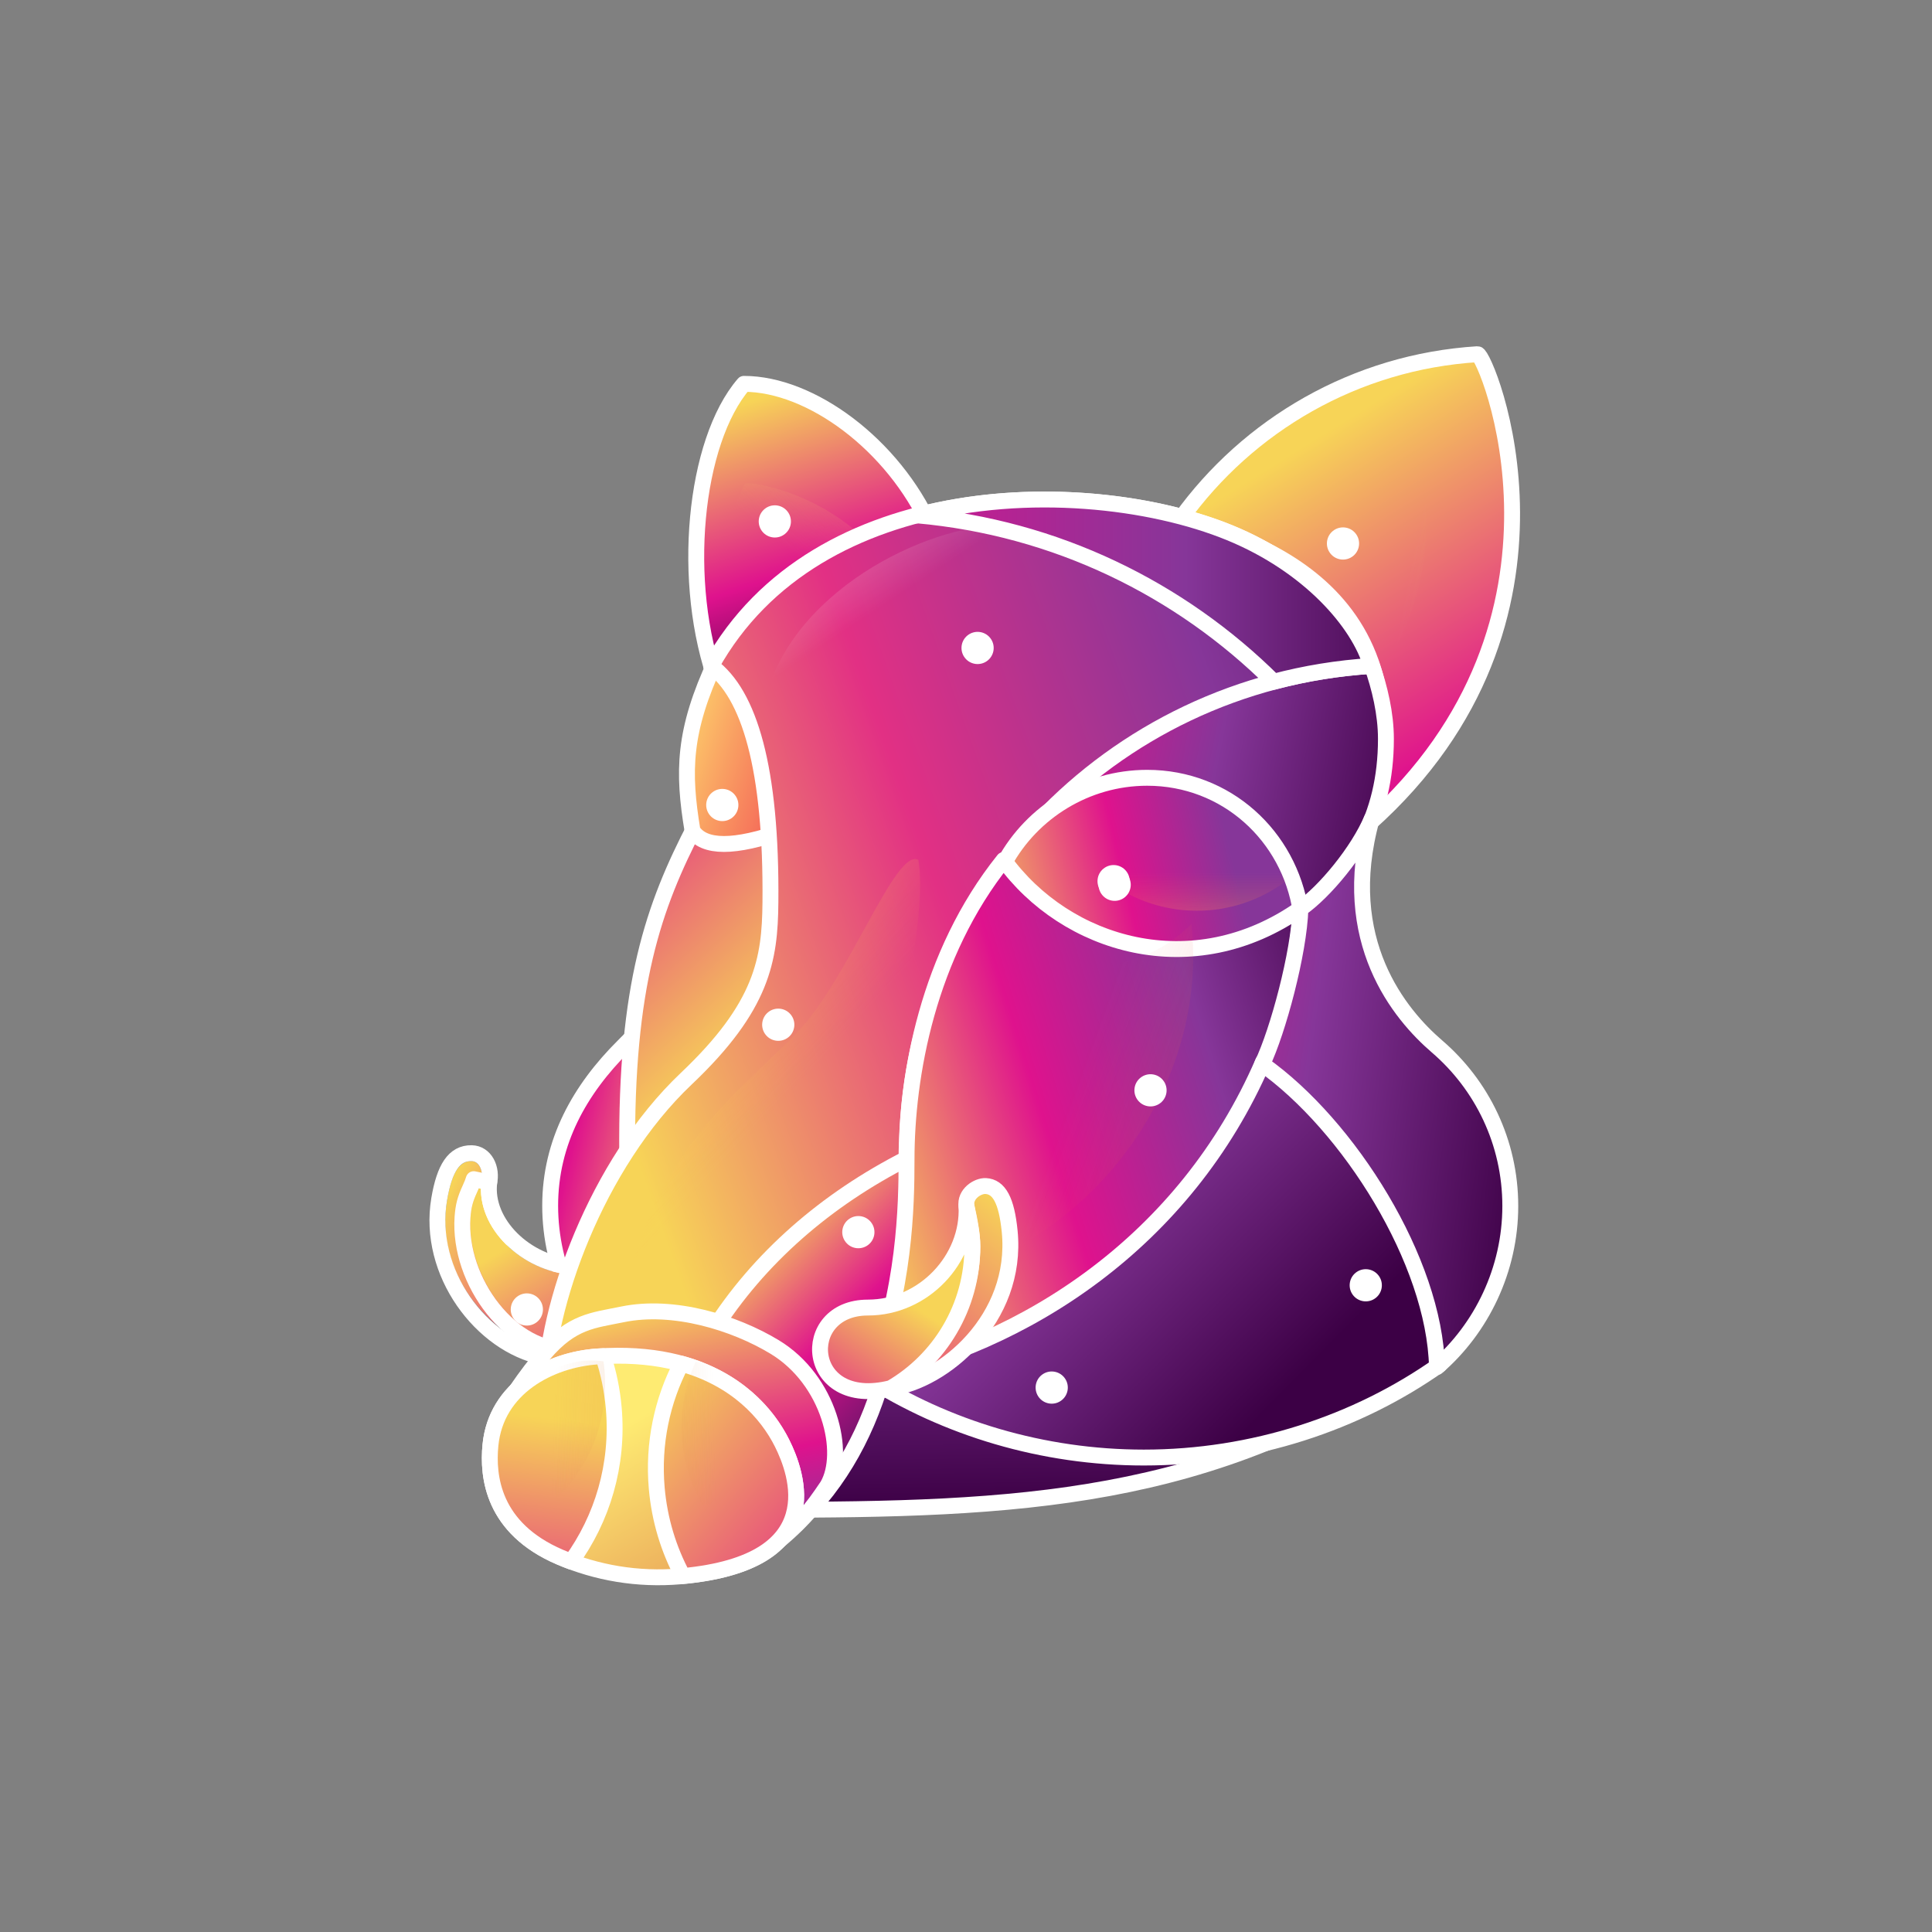 <?xml version="1.0" encoding="UTF-8"?>
<svg width="120px" height="120px" viewBox="0 0 120 120" version="1.1" xmlns="http://www.w3.org/2000/svg" xmlns:xlink="http://www.w3.org/1999/xlink">
    <rect x="0" y="0" width="120" height="120" fill="#808080" stroke="none"/>
    <!-- Generator: Sketch 48.2 (47327) - http://www.bohemiancoding.com/sketch -->
    <title>Icon_jabalí_small</title>
    <desc>Created with Sketch.</desc>
    <defs>
        <linearGradient x1="29.758%" y1="38.221%" x2="136.016%" y2="-8.708%" id="linearGradient-1">
            <stop stop-color="#F7D457" offset="0%"></stop>
            <stop stop-color="#DF128D" offset="42.932%"></stop>
            <stop stop-color="#863699" offset="100%"></stop>
        </linearGradient>
        <linearGradient x1="109.251%" y1="135.336%" x2="42.018%" y2="12.712%" id="linearGradient-2">
            <stop stop-color="#863699" offset="0%"></stop>
            <stop stop-color="#DF128D" offset="47.7%"></stop>
            <stop stop-color="#F7D457" offset="100%"></stop>
        </linearGradient>
        <linearGradient x1="72.345%" y1="55.158%" x2="335.392%" y2="111.659%" id="linearGradient-3">
            <stop stop-color="#FFEE70" stop-opacity="0" offset="0%"></stop>
            <stop stop-color="#E0734B" offset="100%"></stop>
        </linearGradient>
        <linearGradient x1="8.643%" y1="88.186%" x2="66.372%" y2="0%" id="linearGradient-4">
            <stop stop-color="#3C0045" offset="0%"></stop>
            <stop stop-color="#DF128D" offset="42.901%"></stop>
            <stop stop-color="#F7D457" offset="100%"></stop>
        </linearGradient>
        <linearGradient x1="50%" y1="50%" x2="335.392%" y2="111.659%" id="linearGradient-5">
            <stop stop-color="#FFEE70" stop-opacity="0" offset="0%"></stop>
            <stop stop-color="#E0734B" offset="100%"></stop>
        </linearGradient>
        <linearGradient x1="11.61%" y1="50%" x2="109.969%" y2="62.375%" id="linearGradient-6">
            <stop stop-color="#DF128D" offset="0%"></stop>
            <stop stop-color="#863699" offset="42.932%"></stop>
            <stop stop-color="#3C0045" offset="100%"></stop>
        </linearGradient>
        <linearGradient x1="100%" y1="29.369%" x2="0%" y2="75.284%" id="linearGradient-7">
            <stop stop-color="#F7D457" offset="0%"></stop>
            <stop stop-color="#DF128D" offset="100%"></stop>
        </linearGradient>
        <path d="M29.71,83.66 C27.764,83.912 27.249,83.521 27.597,83.21 C29.449,81.553 33.923,78.507 34.287,75.715 C34.399,74.85 34.458,74.316 34.336,73.539 C34.226,72.84 34.588,72.297 35.035,72.321 C35.784,72.36 36.208,73.122 36.38,74.864 C36.866,79.784 32.639,83.28 29.71,83.66 Z" id="path-8"></path>
        <linearGradient x1="17.326%" y1="132.689%" x2="86.528%" y2="45.295%" id="linearGradient-9">
            <stop stop-color="#DF128D" offset="0%"></stop>
            <stop stop-color="#F7D457" offset="100%"></stop>
        </linearGradient>
        <path d="M32.297,83.257 C35.935,83.704 39.1,79.379 39.1,75.984 C39.1,74.785 38.767,74.481 38.583,73.688 C38.723,76.636 35.632,79.081 32.494,79.081 C28.542,79.081 27.34,82.649 32.297,83.257 Z" id="path-10"></path>
        <linearGradient x1="14.334%" y1="-72.641%" x2="22.898%" y2="100%" id="linearGradient-11">
            <stop stop-color="#863699" offset="0%"></stop>
            <stop stop-color="#3C0045" offset="100%"></stop>
        </linearGradient>
        <linearGradient x1="50%" y1="78.543%" x2="-68.773%" y2="-168.402%" id="linearGradient-12">
            <stop stop-color="#F7D457" offset="0%"></stop>
            <stop stop-color="#DF128D" offset="42.932%"></stop>
            <stop stop-color="#863699" offset="100%"></stop>
        </linearGradient>
        <linearGradient x1="-33.7%" y1="26.595%" x2="302.656%" y2="222.111%" id="linearGradient-13">
            <stop stop-color="#FFEE70" offset="0%"></stop>
            <stop stop-color="#F56458" offset="35.996%"></stop>
            <stop stop-color="#7D0F1D" offset="55.158%"></stop>
            <stop stop-color="#43000C" offset="100%"></stop>
        </linearGradient>
        <linearGradient x1="15.095%" y1="74.641%" x2="130.992%" y2="23.038%" id="linearGradient-14">
            <stop stop-color="#F7D457" offset="0%"></stop>
            <stop stop-color="#E23084" offset="34.463%"></stop>
            <stop stop-color="#863699" offset="64.554%"></stop>
            <stop stop-color="#3C0045" offset="100%"></stop>
        </linearGradient>
        <linearGradient x1="47.25%" y1="-42.916%" x2="50%" y2="9.046%" id="linearGradient-15">
            <stop stop-color="#FFF38B" offset="0%"></stop>
            <stop stop-color="#FFFFFF" stop-opacity="0" offset="100%"></stop>
        </linearGradient>
        <linearGradient x1="40.422%" y1="-135.544%" x2="50%" y2="30.215%" id="linearGradient-16">
            <stop stop-color="#FFF38B" offset="0%"></stop>
            <stop stop-color="#FFC94E" stop-opacity="0" offset="100%"></stop>
        </linearGradient>
        <linearGradient x1="-12.088%" y1="73.273%" x2="153.008%" y2="50%" id="linearGradient-17">
            <stop stop-color="#F7D457" offset="0%"></stop>
            <stop stop-color="#DF128D" offset="32.433%"></stop>
            <stop stop-color="#863699" offset="55.158%"></stop>
            <stop stop-color="#863699" offset="100%"></stop>
        </linearGradient>
        <linearGradient x1="54.817%" y1="186.564%" x2="54.817%" y2="69.226%" id="linearGradient-18">
            <stop stop-color="#FFEE70" offset="0%"></stop>
            <stop stop-color="#F56458" stop-opacity="0" offset="100%"></stop>
        </linearGradient>
        <linearGradient x1="36.907%" y1="10.715%" x2="77.289%" y2="85.772%" id="linearGradient-19">
            <stop stop-color="#F7D457" offset="0%"></stop>
            <stop stop-color="#DF128D" offset="51.887%"></stop>
            <stop stop-color="#581464" offset="100%"></stop>
        </linearGradient>
        <linearGradient x1="-6.718%" y1="59.031%" x2="116.367%" y2="12.772%" id="linearGradient-20">
            <stop stop-color="#F7D457" offset="0%"></stop>
            <stop stop-color="#DF128D" offset="35.814%"></stop>
            <stop stop-color="#863699" offset="66.91%"></stop>
            <stop stop-color="#3C0045" offset="100%"></stop>
        </linearGradient>
        <linearGradient x1="52.95%" y1="43.882%" x2="273.583%" y2="197.447%" id="linearGradient-21">
            <stop stop-color="#F56458" stop-opacity="0" offset="0%"></stop>
            <stop stop-color="#680013" offset="100%"></stop>
        </linearGradient>
        <linearGradient x1="-3.077%" y1="13.001%" x2="81.556%" y2="70.524%" id="linearGradient-22">
            <stop stop-color="#DF128D" offset="0%"></stop>
            <stop stop-color="#863699" offset="45.729%"></stop>
            <stop stop-color="#3C0045" offset="100%"></stop>
        </linearGradient>
        <linearGradient x1="-38.579%" y1="5.361%" x2="114.141%" y2="50%" id="linearGradient-23">
            <stop stop-color="#DF128D" offset="0%"></stop>
            <stop stop-color="#863699" offset="41.419%"></stop>
            <stop stop-color="#3C0045" offset="100%"></stop>
        </linearGradient>
        <linearGradient x1="19.051%" y1="8.049%" x2="65.811%" y2="139.86%" id="linearGradient-24">
            <stop stop-color="#F7D457" offset="0%"></stop>
            <stop stop-color="#DF128D" offset="49.249%"></stop>
            <stop stop-color="#863699" offset="75.11%"></stop>
            <stop stop-color="#863699" offset="100%"></stop>
        </linearGradient>
        <linearGradient x1="42.509%" y1="31.4%" x2="100%" y2="114.889%" id="linearGradient-25">
            <stop stop-color="#FEEB72" offset="0%"></stop>
            <stop stop-color="#E1894F" offset="100%"></stop>
        </linearGradient>
        <linearGradient x1="0%" y1="9.931%" x2="100%" y2="137.391%" id="linearGradient-26">
            <stop stop-color="#F7D457" offset="0%"></stop>
            <stop stop-color="#DF128D" offset="100%"></stop>
        </linearGradient>
        <linearGradient x1="50%" y1="28.451%" x2="33.196%" y2="152.154%" id="linearGradient-27">
            <stop stop-color="#F7D457" offset="0%"></stop>
            <stop stop-color="#DF128D" offset="100%"></stop>
        </linearGradient>
        <linearGradient x1="472.291%" y1="41.181%" x2="50%" y2="73.184%" id="linearGradient-28">
            <stop stop-color="#FEEB72" offset="0%"></stop>
            <stop stop-color="#E1894F" stop-opacity="0" offset="100%"></stop>
        </linearGradient>
        <linearGradient x1="407.655%" y1="156.993%" x2="63.361%" y2="41.181%" id="linearGradient-29">
            <stop stop-color="#FEEB72" offset="0%"></stop>
            <stop stop-color="#E1894F" stop-opacity="0" offset="100%"></stop>
        </linearGradient>
        <linearGradient x1="79.823%" y1="2.436%" x2="0%" y2="150.727%" id="linearGradient-30">
            <stop stop-color="#F7D457" offset="0%"></stop>
            <stop stop-color="#DF128D" offset="100%"></stop>
        </linearGradient>
        <linearGradient x1="29.543%" y1="119.803%" x2="68.123%" y2="50%" id="linearGradient-31">
            <stop stop-color="#DF128D" offset="0%"></stop>
            <stop stop-color="#F7D457" offset="100%"></stop>
        </linearGradient>
        <linearGradient x1="-16.755%" y1="59.948%" x2="115.148%" y2="59.948%" id="linearGradient-32">
            <stop stop-color="#DF128D" offset="0%"></stop>
            <stop stop-color="#863699" offset="57.435%"></stop>
            <stop stop-color="#3C0045" offset="100%"></stop>
        </linearGradient>
    </defs>
    <g id="Page-1" stroke="none" stroke-width="1" fill="none" fill-rule="evenodd">
        <g id="Icon_jabalí_small">
            <path d="M45.026,84.884 C47.793,82.49 49.58,78.837 49.58,74.887 C49.58,70.919 47.733,67.662 45.026,64.971 C39.936,59.911 38.051,55.376 36.545,56.418 C36.543,59.054 35.146,64.03 34.172,66.067 C39.566,69.877 44.874,78.327 45.026,84.884 Z" id="Oval-10-Copy-25" stroke="#FFFFFF" stroke-width="0.987" fill="url(#linearGradient-1)" stroke-linejoin="round" transform="translate(41.876, 70.576) scale(-1, 1) translate(-41.876, -70.576) "></path>
            <path d="M85.03,51.163 C99.225,38.492 92.29,21.968 91.774,22 C84.181,22.476 77.521,26.398 73.335,32.224 C76.726,33.268 89.182,36.17 85.03,51.163 Z" id="Oval-2-Copy-2" stroke="#FFFFFF" stroke-width="0.987" fill="url(#linearGradient-2)" stroke-linejoin="round"></path>
            <path d="M82.585,45.37 C92.171,36.813 87.487,25.654 87.139,25.676 C82.011,25.997 77.514,28.646 74.687,32.58 C76.977,33.285 85.389,35.245 82.585,45.37 Z" id="Oval-2-Copy-5" fill="url(#linearGradient-3)"></path>
            <path d="M50.974,43.697 C55.383,38.662 57.725,30.13 56.121,25.68 C52.244,24.189 46.116,25.874 42.119,29.828 C44.623,31.93 50.644,36.732 50.974,43.697 Z" id="Oval-2-Copy-4" stroke="#FFFFFF" stroke-width="0.987" fill="url(#linearGradient-4)" stroke-linejoin="round" transform="translate(49.373, 34.42) scale(-1, 1) rotate(-21) translate(-49.373, -34.42) "></path>
            <path d="M51.403,44.971 C58.729,38.431 55.15,29.903 54.883,29.92 C50.965,30.166 47.528,32.19 45.367,35.196 C47.117,35.736 53.546,37.233 51.403,44.971 Z" id="Oval-2-Copy-7" fill="url(#linearGradient-5)" transform="translate(50.679, 37.445) rotate(-60) translate(-50.679, -37.445) "></path>
            <path d="M80.739,56.493 C83.979,54.117 86.082,50.795 86.082,45.892 C86.082,44.337 85.694,42.686 85.196,41.303 C74.931,41.759 65.786,48.002 62.293,53.461 C64.58,50.797 67.013,47.899 72.857,48.581 C76.88,49.051 80.132,52.584 80.739,56.493 Z" id="Oval-10-Copy-12" stroke="#FFFFFF" stroke-width="0.987" fill="url(#linearGradient-6)" stroke-linejoin="round"></path>
            <g id="Oval-11-Copy-7" stroke-linejoin="round" transform="translate(31.957, 78.03) scale(-1, 1) rotate(-4) translate(-31.957, -78.03) ">
                <use fill="url(#linearGradient-7)" fill-rule="evenodd" xlink:href="#path-8"></use>
                <path stroke="#FFFFFF" stroke-width="0.987" d="M29.773,84.15 C28.812,84.274 28.093,84.26 27.643,84.116 C27.003,83.911 26.762,83.294 27.268,82.842 C27.638,82.511 29.681,80.845 30.232,80.367 C31.801,79.007 32.854,77.863 33.409,76.797 C33.621,76.391 33.751,76.009 33.797,75.652 C33.931,74.619 33.947,74.24 33.848,73.616 C33.699,72.666 34.23,71.784 35.061,71.828 C36.15,71.885 36.679,72.874 36.871,74.815 C37.328,79.441 33.594,83.654 29.773,84.15 Z"></path>
            </g>
            <g id="Oval-11-Copy-6" stroke-linejoin="round" transform="translate(34.067, 78.489) scale(-1, 1) rotate(-4) translate(-34.067, -78.489) ">
                <use fill="url(#linearGradient-9)" fill-rule="evenodd" xlink:href="#path-10"></use>
                <path stroke="#FFFFFF" stroke-width="0.987" d="M32.237,83.747 C29.727,83.439 28.308,82.299 28.569,80.853 C28.808,79.53 30.427,78.587 32.494,78.587 C35.484,78.587 38.211,76.259 38.09,73.711 L39.064,73.576 C39.106,73.759 39.153,73.903 39.245,74.153 C39.26,74.193 39.26,74.193 39.275,74.235 C39.506,74.858 39.594,75.266 39.594,75.984 C39.594,79.97 35.955,84.203 32.237,83.747 Z"></path>
            </g>
            <path d="M47.455,93.776 C63.146,93.776 75.306,93.284 88.14,84.486 C75.161,91.985 62.657,91.299 53.299,85.218 C52.09,88.747 49.869,91.939 47.455,93.776 Z" id="Oval-10-Copy-24" stroke="#FFFFFF" stroke-width="0.987" fill="url(#linearGradient-11)" stroke-linejoin="round"></path>
            <path d="M43.206,51.256 C40.585,56.306 38.861,61.175 38.957,71.718 C48.614,63.593 49.58,59.53 47.841,51.256 C45.824,52.082 44.213,52.13 43.206,51.256 Z" id="Oval-10-Copy-17" stroke="#FFFFFF" stroke-width="0.987" fill="url(#linearGradient-12)" stroke-linejoin="round"></path>
            <path d="M44.462,41.055 C42.434,45.408 42.404,47.939 43.013,51.599 C43.721,52.695 45.621,52.695 48.71,51.599 C48.26,45.279 46.844,41.765 44.462,41.055 Z" id="Path-4" stroke="#FFFFFF" stroke-width="0.987" fill="url(#linearGradient-13)" stroke-linejoin="round"></path>
            <path d="M44.172,41.362 C50.742,29.517 67.771,29.561 76.386,33.092 C81.317,35.113 84.415,38.701 85.174,41.362 C68.787,42.409 56.339,55.821 56.339,71.525 C56.339,80.634 53.671,90.789 50.069,93.928 C49.154,89.182 41.229,81.369 33.872,86.362 C33.872,81.247 37.014,72.314 42.626,66.998 C47.368,62.505 47.818,59.581 47.852,56.068 C47.933,47.68 46.53,43.096 44.172,41.362 Z" id="Oval-10-Copy-13" stroke="#FFFFFF" stroke-width="0.987" fill="url(#linearGradient-14)" stroke-linejoin="round"></path>
            <path d="M52.12,40.062 C55.896,33.253 65.685,33.278 70.637,35.308 C73.471,36.47 75.252,38.532 75.688,40.062 C66.269,40.664 59.114,48.373 59.114,57.4 C59.114,62.636 57.58,68.473 55.51,70.278 C54.983,67.549 50.428,63.058 46.199,65.929 C46.199,62.988 48.005,57.854 51.231,54.798 C53.957,52.215 54.215,50.534 54.235,48.515 C54.282,43.694 53.475,41.059 52.12,40.062 Z" id="Oval-10-Copy-16" fill="url(#linearGradient-15)" transform="translate(60.944, 52.199) rotate(-30) translate(-60.944, -52.199) "></path>
            <path d="M34.181,70.365 C42.427,63.967 49.232,65.18 54.901,65.137 C59.512,65.102 67.452,61.31 67.899,62.878 C64.024,68.423 38.273,81.855 38.293,79.785 C38.341,74.843 35.57,71.387 34.181,70.365 Z" id="Oval-10-Copy-26" fill="url(#linearGradient-16)" transform="translate(51.04, 71.249) rotate(-45) translate(-51.04, -71.249) "></path>
            <path d="M62.397,53.559 C64.107,50.437 67.479,48.31 71.254,48.31 C76.165,48.31 80.079,51.91 80.793,56.62 C78.635,58.206 75.971,59.143 73.088,59.143 C68.663,59.143 64.754,56.935 62.397,53.559 Z" id="Combined-Shape" stroke="#FFFFFF" stroke-width="0.987" fill="url(#linearGradient-17)" stroke-linejoin="round"></path>
            <path d="M66.768,52.609 C67.98,50.397 70.369,48.89 73.044,48.89 C76.523,48.89 79.296,51.441 79.803,54.778 C78.273,55.902 76.386,56.566 74.344,56.566 C71.208,56.566 68.438,55.001 66.768,52.609 Z" id="Combined-Shape-Copy" fill="url(#linearGradient-18)"></path>
            <path d="M56.338,71.955 C56.305,81.612 55.102,89.336 49.452,94.7 C47.706,93.955 49.793,88.783 48.633,86.607 C47.115,83.759 46.174,83.296 44.263,82.668 C47.131,78.132 51.32,74.506 56.338,71.955 Z" id="Combined-Shape" stroke="#FFFFFF" stroke-width="0.987" fill="url(#linearGradient-19)" stroke-linejoin="round"></path>
            <path d="M56.307,72.038 C56.307,74.876 56.215,80.165 54.03,85.651 C68.28,82.961 79.861,70.788 80.801,56.418 C74.086,61.15 66.181,58.726 62.342,53.413 C57.61,59.318 56.307,66.842 56.307,72.038 Z" id="Oval-10-Copy-20" stroke="#FFFFFF" stroke-width="0.987" fill="url(#linearGradient-20)" stroke-linejoin="round"></path>
            <path d="M59.92,68.734 C59.92,70.55 59.861,73.933 58.464,77.441 C67.578,75.721 74.986,67.935 75.587,58.744 C71.292,61.77 66.235,60.22 63.78,56.822 C60.753,60.599 59.92,65.411 59.92,68.734 Z" id="Oval-10-Copy-21" fill="url(#linearGradient-21)" transform="translate(67.025, 67.132) rotate(-10) translate(-67.025, -67.132) "></path>
            <path d="M71.044,90.531 C77.809,90.531 84.27,88.401 89.409,84.772 C88.845,77.795 84.76,70.947 78.448,65.96 C73.618,77.104 63.68,83.548 53.828,85.547 C58.741,88.702 64.776,90.531 71.044,90.531 Z" id="Oval-10-Copy-22" stroke="#FFFFFF" stroke-width="0.987" fill="url(#linearGradient-22)" stroke-linejoin="round"></path>
            <path d="M89.253,84.908 C92.02,82.513 93.807,78.86 93.807,74.91 C93.807,70.943 92.041,67.389 89.253,64.994 C86.973,63.035 83.096,58.443 85.209,50.848 C84.369,52.855 82.278,55.399 80.772,56.441 C80.686,59.193 79.373,64.053 78.399,66.09 C83.793,69.9 89.101,78.351 89.253,84.908 Z" id="Oval-10-Copy-23" stroke="#FFFFFF" stroke-width="0.987" fill="url(#linearGradient-23)" stroke-linejoin="round"></path>
            <path d="M51.456,92.105 C52.616,90.034 51.463,85.548 48.024,83.546 C45.5,82.077 41.691,80.977 38.541,81.685 C36.724,82.094 35.415,82.157 33.71,84.225 C32.681,85.474 31.315,87.467 30.778,88.786 C32.527,87.649 46.991,92.77 47.817,96.147 C49.811,94.509 50.441,93.672 51.456,92.105 Z" id="Oval-9-Copy-16" stroke="#FFFFFF" stroke-width="0.987" fill="url(#linearGradient-24)" stroke-linejoin="round" transform="translate(41.336, 88.806) rotate(1) translate(-41.336, -88.806) "></path>
            <path d="M41.655,98.09 C51.044,98.09 49.43,92.332 48.666,90.402 C47.556,87.596 44.502,84.158 37.697,84.037 C34.772,83.985 31.268,85.404 30.611,88.95 C30.257,90.859 30.286,94.093 34.301,96.247 C36.492,97.423 38.996,98.09 41.655,98.09 Z" id="Oval-9-Copy-6" stroke="#FFFFFF" stroke-width="0.987" fill="url(#linearGradient-25)" stroke-linejoin="round" transform="translate(39.873, 91.063) rotate(-5) translate(-39.873, -91.063) "></path>
            <path d="M42.886,84.491 C46.182,85.721 47.91,87.992 48.686,89.955 C49.445,91.875 51.046,97.579 41.83,97.642 C41.095,95.932 40.688,94.046 40.688,92.066 C40.688,89.279 41.494,86.68 42.886,84.491 Z" id="Combined-Shape" stroke="#FFFFFF" stroke-width="0.987" fill="url(#linearGradient-26)" stroke-linejoin="round" transform="translate(44.991, 91.067) rotate(-5) translate(-44.991, -91.067) "></path>
            <path d="M34.93,97.064 C34.703,96.955 34.478,96.842 34.257,96.723 C30.242,94.568 30.212,91.334 30.566,89.425 C31.224,85.88 34.727,84.461 37.652,84.513 C37.776,84.515 37.898,84.518 38.019,84.523 C38.267,85.57 38.397,86.663 38.397,87.787 C38.397,91.337 37.09,94.582 34.93,97.064 Z" id="Combined-Shape" stroke="#FFFFFF" stroke-width="0.987" fill="url(#linearGradient-27)" stroke-linejoin="round" transform="translate(34.412, 90.788) rotate(-5) translate(-34.412, -90.788) "></path>
            <path d="M34.972,93.014 C34.814,92.939 34.658,92.86 34.505,92.778 C31.72,91.283 31.555,89.448 31.801,88.124 C32.257,85.666 34.831,84.274 36.859,84.31 C36.945,84.311 37.03,84.313 37.114,84.316 C37.286,85.043 37.376,85.801 37.376,86.58 C37.376,89.043 36.469,91.293 34.972,93.014 Z" id="Combined-Shape-Copy-2" fill="url(#linearGradient-28)" transform="translate(34.548, 88.662) rotate(5) translate(-34.548, -88.662) "></path>
            <path d="M45.322,93.683 C45.164,93.608 45.008,93.529 44.855,93.446 C42.07,91.952 41.905,90.117 42.151,88.793 C42.606,86.334 45.181,84.942 47.209,84.978 C47.295,84.98 47.38,84.982 47.464,84.985 C47.636,85.712 47.726,86.47 47.726,87.249 C47.726,89.711 46.819,91.961 45.322,93.683 Z" id="Combined-Shape-Copy-3" fill="url(#linearGradient-29)" transform="translate(44.898, 89.33) scale(-1, 1) rotate(-11) translate(-44.898, -89.33) "></path>
            <path d="M55.328,86.221 C58.043,84.589 60.395,81.183 60.395,77.425 C60.395,76.499 60.167,75.787 60.031,74.927 C59.91,74.153 60.728,73.641 61.224,73.667 C62.053,73.71 62.522,74.554 62.713,76.482 C63.251,81.93 58.571,85.8 55.328,86.221 Z" id="Oval-11-Copy-4" stroke="#FFFFFF" stroke-width="0.987" fill="url(#linearGradient-30)" stroke-linejoin="round"></path>
            <path d="M55.328,86.221 C58.357,84.465 60.395,81.183 60.395,77.425 C60.395,76.704 60.235,75.805 60.031,74.927 C60.187,78.191 57.381,81.215 53.907,81.215 C49.531,81.215 49.969,87.559 55.328,86.221 Z" id="Oval-11-Copy-5" stroke="#FFFFFF" stroke-width="0.987" fill="url(#linearGradient-31)" stroke-linejoin="round"></path>
            <path d="M56.95,32.008 C63.832,30.2 71.476,31.079 76.386,33.092 C81.317,35.113 84.415,38.701 85.174,41.362 C83.083,41.496 81.057,41.83 79.113,42.345 C73.315,36.578 65.569,32.773 56.95,32.008 Z" id="Combined-Shape" stroke="#FFFFFF" stroke-width="0.987" fill="url(#linearGradient-32)" stroke-linejoin="round"></path>
            <ellipse id="Oval-7" fill="#FFFFFF" transform="translate(71.46, 67.722) rotate(141) translate(-71.46, -67.722) " cx="71.46" cy="67.722" rx="1" ry="1"></ellipse>
            <ellipse id="Oval-7-Copy-4" fill="#FFFFFF" transform="translate(53.314, 76.531) rotate(141) translate(-53.314, -76.531) " cx="53.314" cy="76.531" rx="1" ry="1"></ellipse>
            <ellipse id="Oval-7-Copy-8" fill="#FFFFFF" transform="translate(69.168, 54.73) rotate(141) translate(-69.168, -54.73) " cx="69.168" cy="54.73" rx="1" ry="1"></ellipse>
            <ellipse id="Oval-7-Copy-2" fill="#FFFFFF" transform="translate(65.324, 86.185) rotate(141) translate(-65.324, -86.185) " cx="65.324" cy="86.185" rx="1" ry="1"></ellipse>
            <ellipse id="Oval-7-Copy-3" fill="#FFFFFF" transform="translate(60.72, 40.246) rotate(141) translate(-60.72, -40.246) " cx="60.72" cy="40.246" rx="1" ry="1"></ellipse>
            <ellipse id="Oval-7-Copy-10" fill="#FFFFFF" transform="translate(83.416, 33.757) rotate(141) translate(-83.416, -33.757) " cx="83.416" cy="33.757" rx="1" ry="1"></ellipse>
            <ellipse id="Oval-7-Copy-9" fill="#FFFFFF" transform="translate(48.339, 63.648) rotate(141) translate(-48.339, -63.648) " cx="48.339" cy="63.648" rx="1" ry="1"></ellipse>
            <ellipse id="Oval-7-Copy-11" fill="#FFFFFF" transform="translate(48.126, 32.386) rotate(141) translate(-48.126, -32.386) " cx="48.126" cy="32.386" rx="1" ry="1"></ellipse>
            <ellipse id="Oval-7-Copy-5" fill="#FFFFFF" transform="translate(44.863, 50) rotate(141) translate(-44.863, -50) " cx="44.863" cy="50" rx="1" ry="1"></ellipse>
            <ellipse id="Oval-7-Copy-6" fill="#FFFFFF" transform="translate(32.723, 81.334) rotate(141) translate(-32.723, -81.334) " cx="32.723" cy="81.334" rx="1" ry="1"></ellipse>
            <ellipse id="Oval-7-Copy" fill="#FFFFFF" transform="translate(84.83, 79.831) rotate(141) translate(-84.83, -79.831) " cx="84.83" cy="79.831" rx="1" ry="1"></ellipse>
            <ellipse id="Oval-7-Copy-7" fill="#FFFFFF" transform="translate(69.233, 54.954) rotate(141) translate(-69.233, -54.954) " cx="69.233" cy="54.954" rx="1" ry="1"></ellipse>
        </g>
    </g>
</svg>